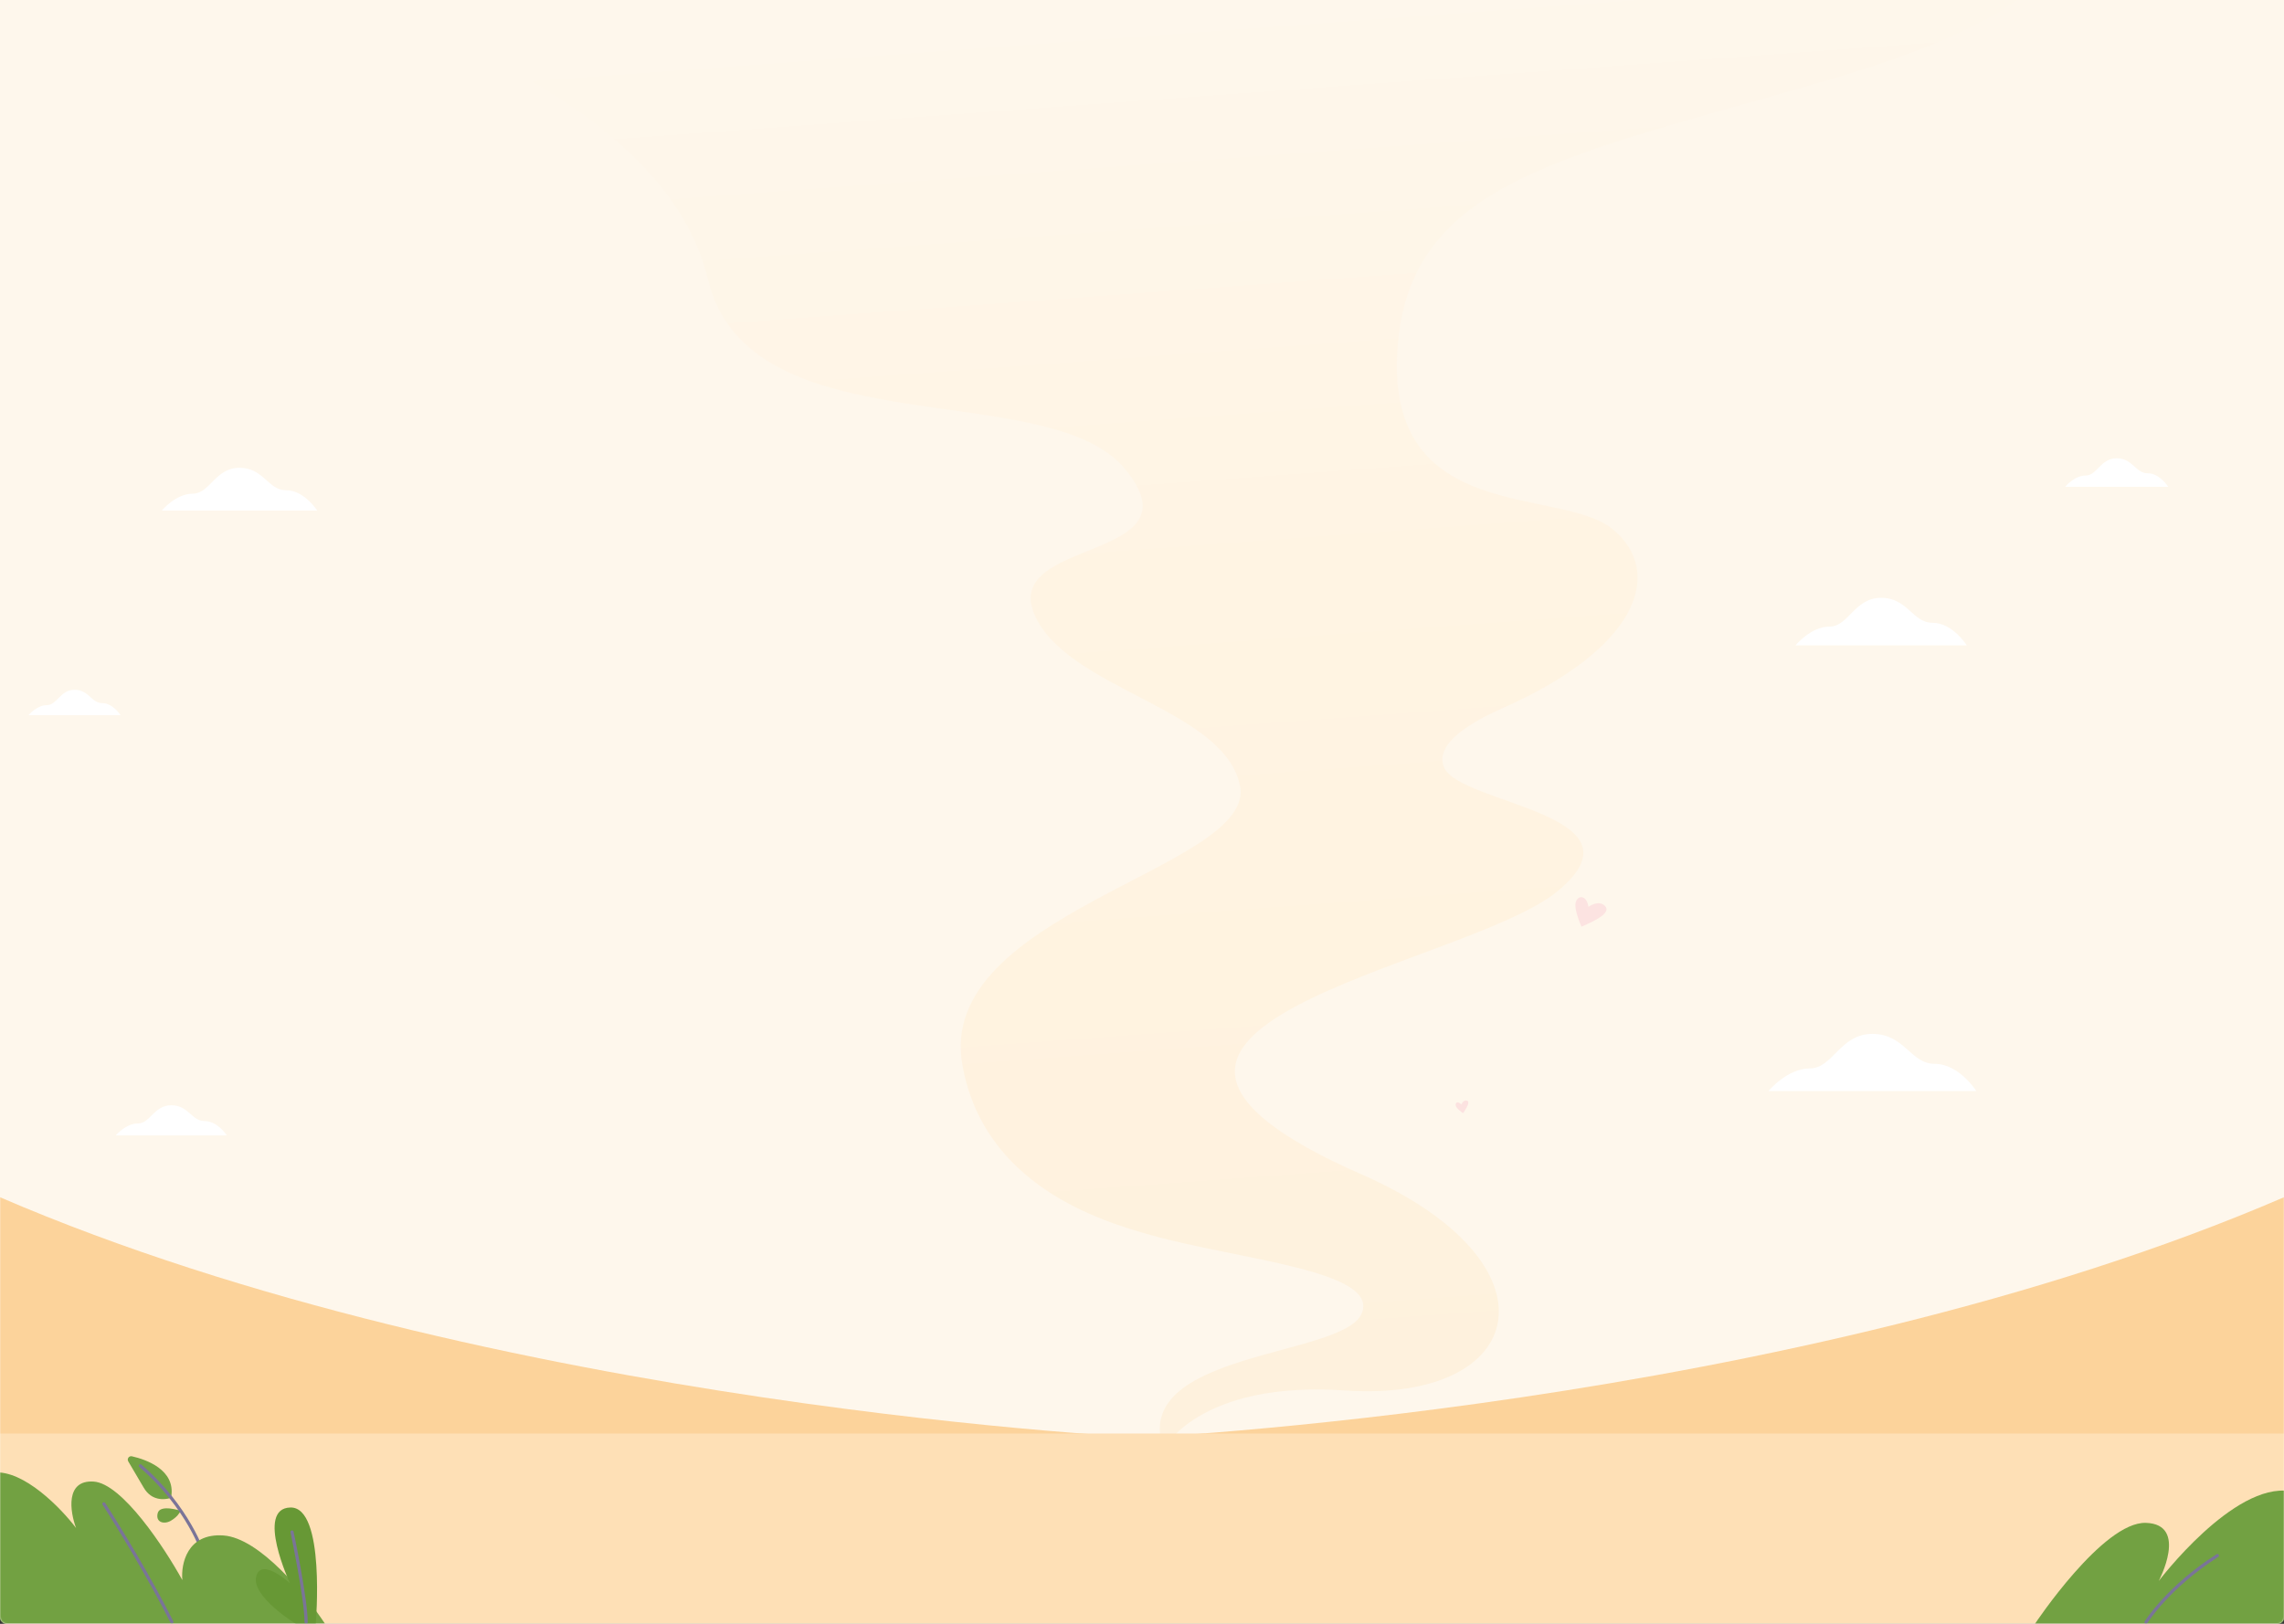 <svg width="1440" height="1024" viewBox="0 0 1440 1024" fill="none" xmlns="http://www.w3.org/2000/svg">
<rect x="0" y="0" width="1440" height="1024" fill="#333333" stroke="none"/>
<path d="M1177.29 169.97C1258.88 146.037 1270.91 125.115 1267.49 108H432C432 108 576.169 128.171 618.569 145.826C660.969 163.481 725.55 194.763 738.286 248.156C754.206 314.896 871.49 285.697 901.793 322.405C932.097 359.112 852.5 349 866.481 379.969C879.747 409.352 942.084 416.535 947.084 447.686C950.739 479.462 827.63 496.765 837.997 555.998C846.29 603.384 892.048 617.396 912.079 622.992C946.846 632.705 1002.28 636.931 994.51 653.93C986.738 670.929 903.5 668.5 916.903 707C916.903 707 930.5 680 988.156 683.895C1060.31 688.77 1073.89 633.953 994.51 599.099C861.156 540.543 1034.8 518.314 1071.5 488C1108.2 457.686 1033.06 454 1026.94 439.5C1022.93 430 1038.15 421.467 1049.99 416.217C1103.73 392.378 1113.24 362.637 1093 346C1072.76 329.363 1004.76 344.48 1008.57 276.67C1012.38 208.861 1075.29 199.886 1177.29 169.97Z" fill="url(#paint0_linear_54_1647)"/>
<rect y="-49" width="1440" height="1073" rx="4" fill="#FEF7EC"/>
<mask id="mask0_54_1647" style="mask-type:alpha" maskUnits="userSpaceOnUse" x="0" y="-49" width="1440" height="1073">
<rect y="-49" width="1440" height="1073" rx="4" fill="#FEF7EC"/>
</mask>
<g mask="url(#mask0_54_1647)">
<path d="M997.106 584.386C997.106 584.386 991.927 573.125 993.546 568.66C995.165 564.195 1000.4 564.637 1001.47 571.86C1001.47 571.86 1008.01 567.121 1011.94 571.359C1016 575.63 1005.96 580.536 997.106 584.386Z" fill="#FCE3E1"/>
<path d="M838.577 499.924C838.577 499.924 841.45 492.777 840.254 489.961C839.058 487.144 835.837 487.701 835.487 492.194C835.487 492.194 831.263 489.345 828.985 492.135C826.564 494.719 832.92 497.611 838.577 499.924Z" fill="#FCE2E0"/>
<path d="M1152.16 50.628C1283.34 12.152 1302.68 -21.484 1297.18 -49H-46C-46 -49 185.775 -16.572 253.939 11.812C322.103 40.196 425.927 90.487 446.402 176.325C471.997 283.623 660.549 236.68 709.266 295.694C757.983 354.708 630.019 338.451 652.497 388.239C673.823 435.477 774.039 447.025 782.078 497.106C787.953 548.192 590.037 576.01 606.703 671.237C620.036 747.418 693.599 769.946 725.801 778.942C781.695 794.557 870.815 801.352 858.322 828.68C845.828 856.009 712.01 852.104 733.557 914C733.557 914 755.416 870.593 848.108 876.855C964.099 884.691 985.932 796.564 858.322 740.529C643.935 646.391 923.092 610.653 982.096 561.918C1041.1 513.183 920.304 507.257 910.46 483.946C904.011 468.673 928.477 454.955 947.507 446.514C1033.91 408.189 1049.2 360.375 1016.66 333.628C984.12 306.88 874.794 331.183 880.923 222.167C887.053 113.152 988.192 98.723 1152.16 50.628Z" fill="url(#paint1_linear_54_1647)"/>
<path fill-rule="evenodd" clip-rule="evenodd" d="M729 907.075C729 907.075 310.153 888.704 0 755V908L729 907.075Z" fill="#FCD39B"/>
<path fill-rule="evenodd" clip-rule="evenodd" d="M711 907.075C711 907.075 1129.85 888.704 1440 755V908L711 907.075Z" fill="#FCD39B"/>
<rect y="904" width="1440" height="120" fill="#FEE0B6"/>
<path d="M922.461 702C922.461 702 918.138 699.161 917.788 697.151C917.437 695.14 919.307 694.194 921.293 696.559C921.293 696.559 922.461 693.484 924.798 694.076C927.135 694.667 924.681 698.688 922.461 702Z" fill="#FCE2E0"/>
<path fill-rule="evenodd" clip-rule="evenodd" d="M1302 307H1367C1367 307 1361.64 298.447 1354 298.447C1346.37 298.447 1344.65 289 1334.5 289C1324.35 289 1322.14 299.881 1314.97 299.881C1307.8 299.881 1302 307 1302 307Z" fill="white"/>
<path fill-rule="evenodd" clip-rule="evenodd" d="M18 451H76C76 451 71.213 443.397 64.404 443.397C57.595 443.397 56.058 435 47 435C37.942 435 35.968 444.672 29.574 444.672C23.18 444.672 18 451 18 451Z" fill="white"/>
<path fill-rule="evenodd" clip-rule="evenodd" d="M102 322H200C200 322 191.912 309.17 180.407 309.17C168.902 309.17 166.305 295 151 295C135.695 295 132.361 311.321 121.556 311.321C110.752 311.321 102 322 102 322Z" fill="white"/>
<path d="M1283 1024H1478.59C1478.59 1024 1503.02 1001.73 1488.26 992.788C1473.5 983.845 1448.89 1008.39 1448.89 1008.39C1448.89 1008.39 1479.47 945.969 1443.8 940.358C1408.12 934.747 1361.03 996.996 1361.03 996.996C1361.03 996.996 1380.01 961.224 1352.94 960.348C1325.88 959.471 1283 1024 1283 1024Z" fill="#72A142"/>
<path d="M1353 1023C1353 1023 1366.64 1001 1398 981" stroke="#7A7498" stroke-width="2" stroke-miterlimit="10" stroke-linecap="round"/>
<path fill-rule="evenodd" clip-rule="evenodd" d="M73 716H143C143 716 137.223 706.972 129.005 706.972C120.787 706.972 118.932 697 108 697C97.068 697 94.686 708.485 86.969 708.485C79.251 708.485 73 716 73 716Z" fill="white"/>
<path d="M113.909 952.745C113.909 952.745 100.81 948.347 99.408 954.287C97.999 960.064 103.37 961.41 107.534 959.123C111.613 956.758 113.228 954.161 113.909 952.745Z" fill="#72A142"/>
<path d="M107.988 943.655C107.929 944.23 107.458 944.739 106.889 944.842C104.138 945.603 95.681 946.911 90.59 938.116C86.817 931.64 83.135 925.406 80.857 921.57C79.891 919.891 81.368 917.954 83.185 918.374C92.182 920.396 110.598 926.878 107.988 943.655Z" fill="#72A142"/>
<path d="M128.327 980.228C128.327 980.228 118.889 950.428 88.493 924.382" stroke="#7A7498" stroke-width="2" stroke-miterlimit="10" stroke-linecap="round"/>
<path d="M204.846 1023.89H-3.948C-17.64 991.706 -27.749 930.736 -3.948 928.594C15.093 926.88 38.584 951.208 47.95 963.587C44.142 953.351 41.023 933.164 59.02 934.307C77.016 935.449 103.809 976.192 114.955 996.421C114.018 986.389 117.88 966.718 140.832 968.293C163.784 969.868 193.072 1006.01 204.846 1023.89Z" fill="#72A142"/>
<path d="M186.5 1024.03C186.5 1024.03 158.462 1006.82 161.515 994.239C164.569 981.656 182.796 998.403 182.796 998.403C182.796 998.403 160.868 951.216 183.073 950.661C205.372 950.106 199.08 1024.03 199.08 1024.03H186.5Z" fill="#679835"/>
<path d="M184.115 966.102C184.115 966.102 193 1008.13 193 1023" stroke="#7A7498" stroke-width="2" stroke-miterlimit="10" stroke-linecap="round"/>
<path d="M65.492 948.376C73.762 961.157 93.91 993.935 108.344 1022.8" stroke="#7A7498" stroke-width="2" stroke-miterlimit="10" stroke-linecap="round"/>
<path fill-rule="evenodd" clip-rule="evenodd" d="M1115 688H1246C1246 688 1235.19 670.894 1219.81 670.894C1204.43 670.894 1200.96 652 1180.5 652C1160.04 652 1155.58 673.761 1141.14 673.761C1126.7 673.761 1115 688 1115 688Z" fill="white"/>
<path fill-rule="evenodd" clip-rule="evenodd" d="M1132 407H1240C1240 407 1231.09 392.745 1218.41 392.745C1205.73 392.745 1202.87 377 1186 377C1169.13 377 1165.46 395.134 1153.55 395.134C1141.64 395.134 1132 407 1132 407Z" fill="white"/>
</g>
<defs>
<linearGradient id="paint0_linear_54_1647" x1="987.5" y1="129.5" x2="1038.87" y2="830.737" gradientUnits="userSpaceOnUse">
<stop offset="0.007" stop-color="#BF599C" stop-opacity="0"/>
<stop offset="0.328" stop-color="#FFE7F3" stop-opacity="0.16"/>
<stop offset="1" stop-color="#F2D0DA"/>
</linearGradient>
<linearGradient id="paint1_linear_54_1647" x1="847.053" y1="-14.435" x2="929.634" y2="1112.93" gradientUnits="userSpaceOnUse">
<stop offset="0.007" stop-color="#FEF7EC"/>
<stop offset="0.328" stop-color="#FFF4E3"/>
<stop offset="1" stop-color="#FEF0DA"/>
</linearGradient>
</defs>
</svg>
